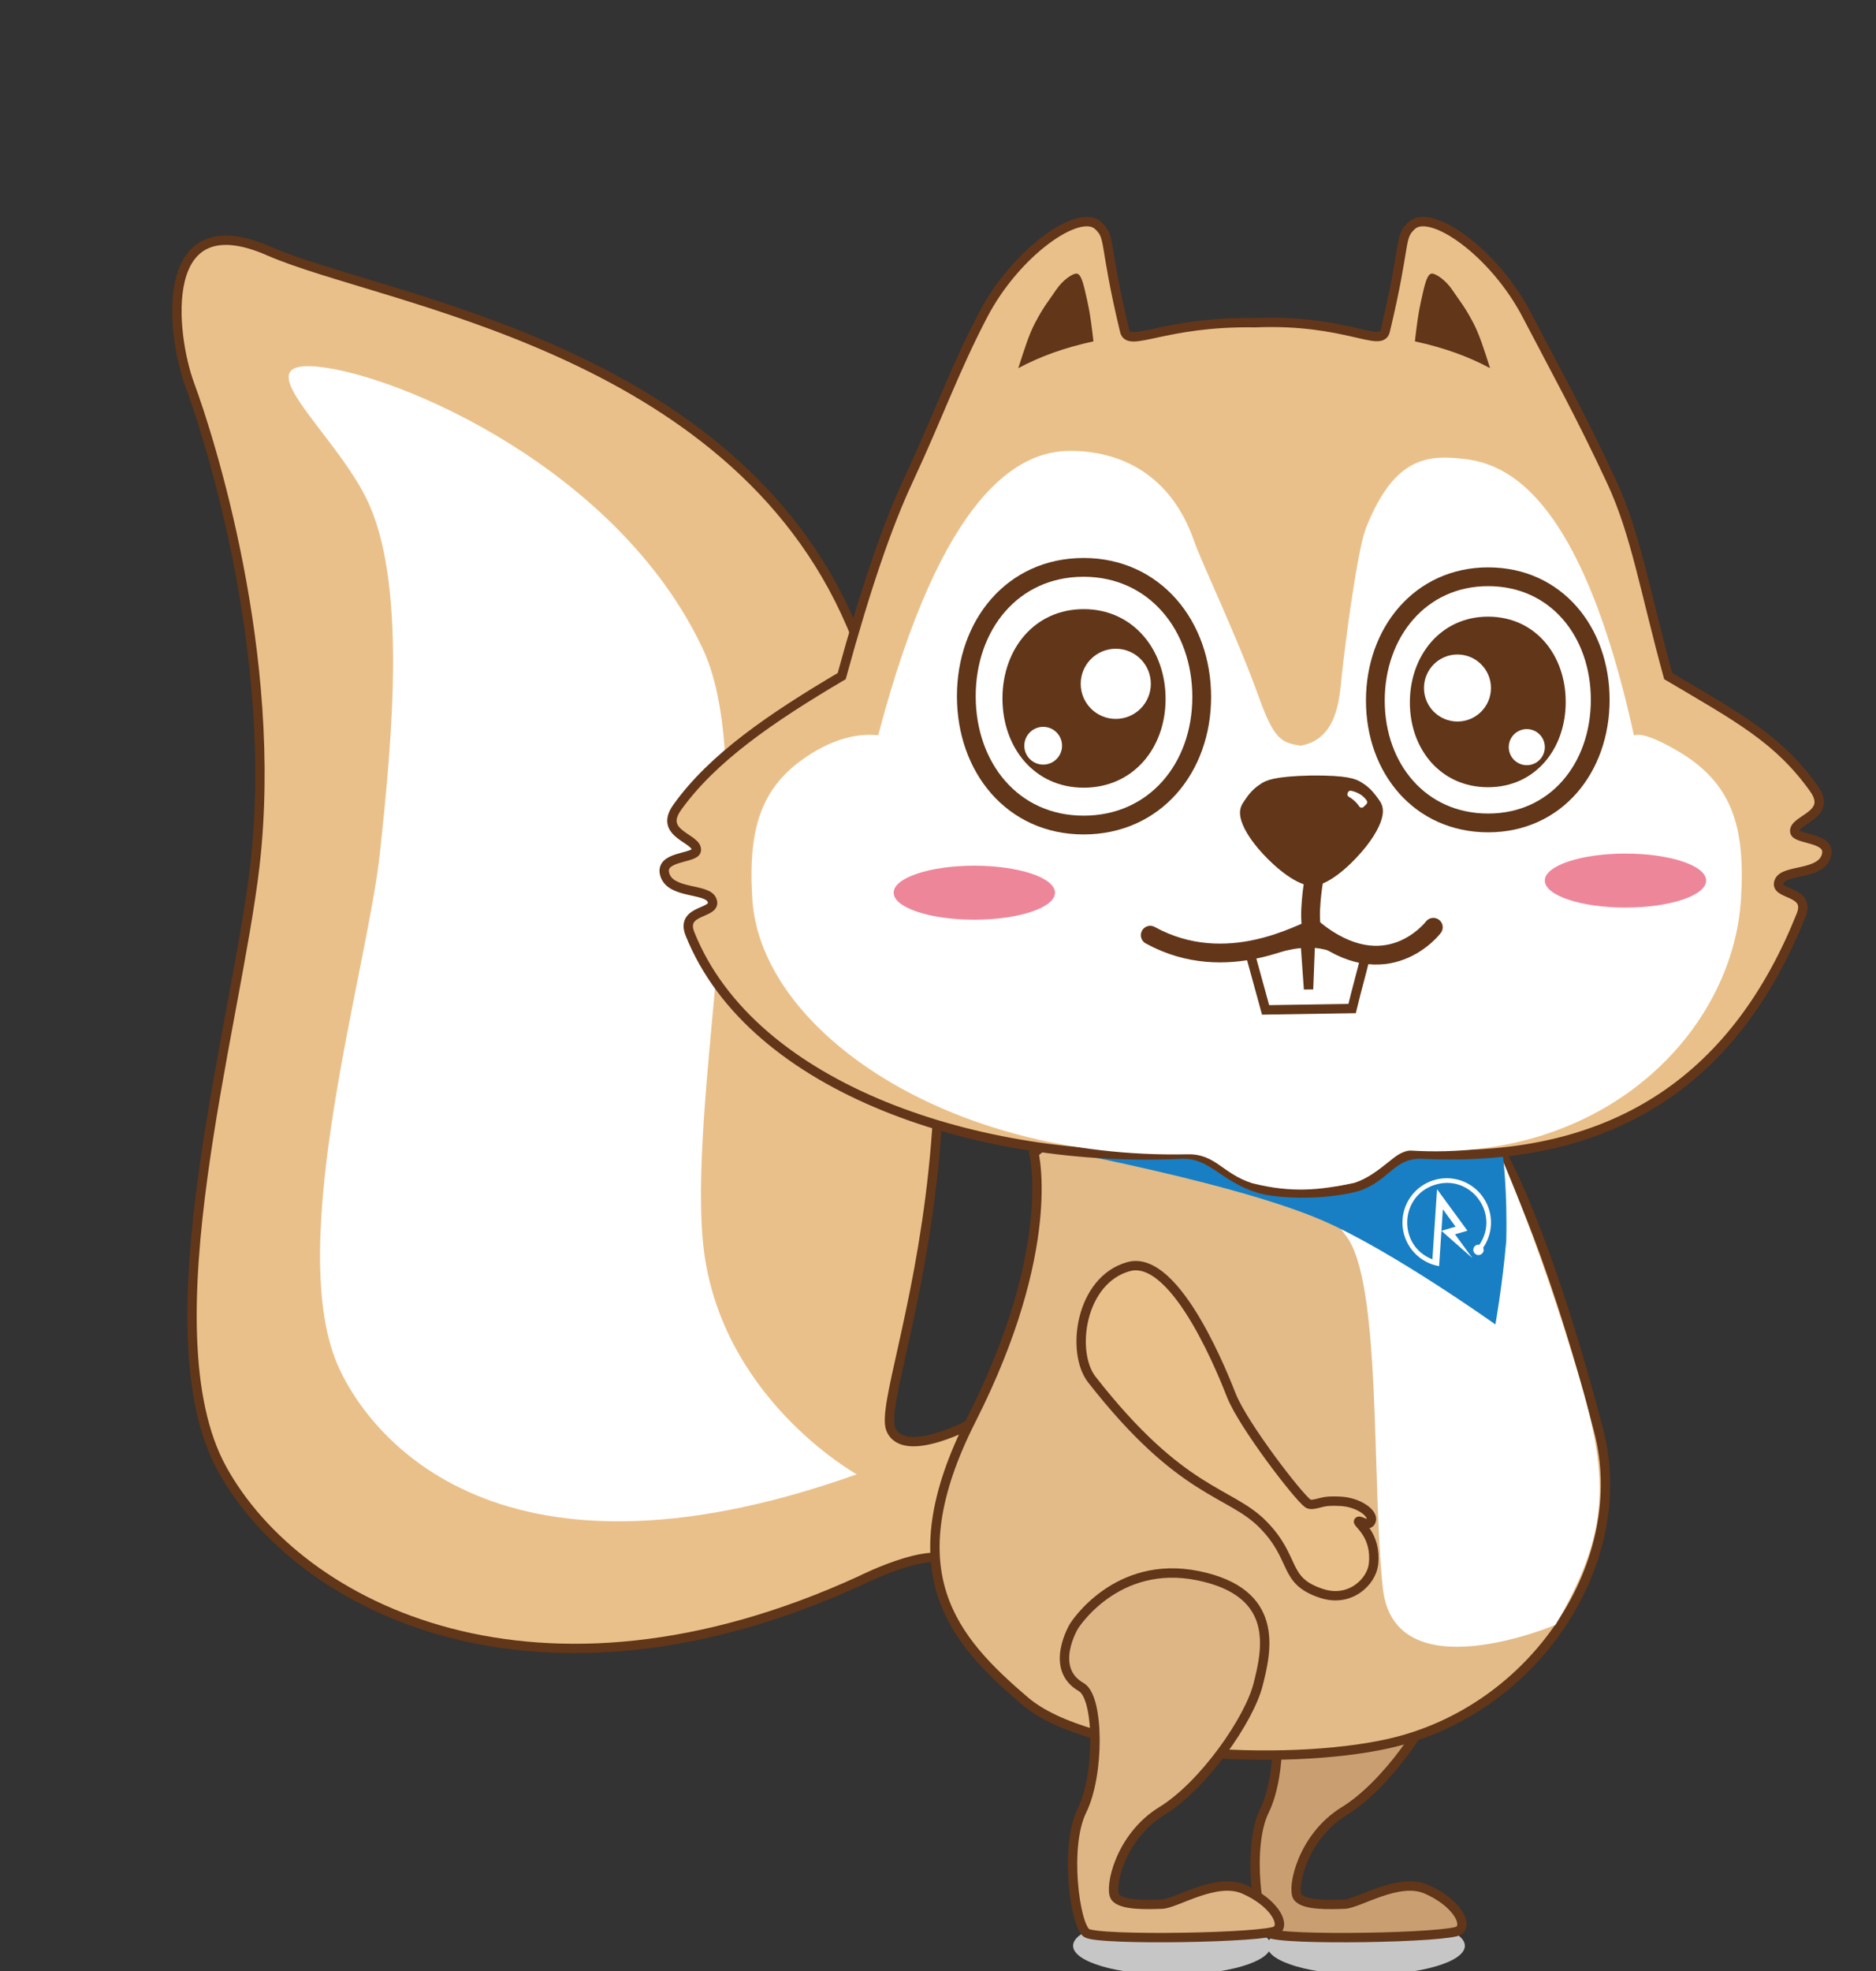 <?xml version="1.0" encoding="utf-8"?>
<!-- Generator: Adobe Illustrator 16.0.0, SVG Export Plug-In . SVG Version: 6.00 Build 0)  -->
<!DOCTYPE svg PUBLIC "-//W3C//DTD SVG 1.1//EN" "http://www.w3.org/Graphics/SVG/1.1/DTD/svg11.dtd">
<svg version="1.1" id="图层_1" xmlns="http://www.w3.org/2000/svg" xmlns:xlink="http://www.w3.org/1999/xlink" x="0px" y="0px"
	 width="200px" height="210px" viewBox="0 0 200 210" enable-background="new 0 0 200 210" xml:space="preserve">
<rect x="0" y="0" width="200" height="210" fill="#333333" stroke="none"/>
<g>
	<ellipse fill="#C7C6C6" cx="145.631" cy="207.314" rx="10.54" ry="3.095"/>
	<path fill="#C99F72" stroke="#613619" stroke-miterlimit="10" d="M134.728,179.752c1.925,1.096,1.961,9.35,0.076,13.16
		s-0.757,12.206,0.493,13.04c1.251,0.834,19.353,0.522,20.281-0.286c0.928-0.809-0.492-3.061-3.49-4.37s-7.214,1.521-8.742,1.578
		s-4.39,0.162-5.011-0.776c-0.621-0.938,0.479-6.373,4.977-9.133s9.328-9.773,10.266-13.46c0.937-3.687,2.379-9.828-6.389-11.619
		c-8.767-1.791-13.226,5.365-13.226,5.365S131.221,177.756,134.728,179.752z"/>
	<ellipse fill="#C7C6C6" cx="124.941" cy="207.314" rx="10.54" ry="3.095"/>
	<path fill="#EAC08A" stroke="#613619" stroke-miterlimit="10" d="M102.136,167.219c-1.166-3.498-10.399,1.18-10.399,1.18
		c-34.316,15.716-59.816,3.1-68.066-11.9c-8.105-14.738,1.503-47.012,3.5-64.263c2.605-22.502-4.934-45.836-6.934-51.224
		c-2-5.388-3.566-19.529,8.434-14.263S77.955,36.75,90.736,66.552c19.49,45.446,2.435,81.196,4.225,85.696
		c1.361,3.421,8.911-0.736,8.911-0.736"/>
	<path fill="#FFFFFF" d="M35.919,145.248c-5.5-13.135,3.242-41.944,4.575-54.304c1.334-12.36,2.925-29.195-1.499-37.965
		c-3.644-7.223-13.179-14.763-4.992-13.897C42.67,39.998,65.92,49.998,74.92,69.121c6.329,13.447-1.473,46.326,0,62.992
		s16.417,24.968,16.417,24.968C52.004,171.081,38.747,151.998,35.919,145.248z"/>
	<path fill="#E3BB88" stroke="#613619" stroke-miterlimit="10" d="M112.566,120.873l-2.34,2.003c0,0,2.555,10.175-6.668,28.372
		c-8.285,16.352-1.877,23.5,5.692,29.971c6.869,5.873,27.67,7.04,38.799,4.547c15.697-3.519,26.01-19.463,22.387-33.332
		c-5.564-21.308-10.218-29.326-10.218-29.326L112.566,120.873z"/>
	<path fill="#FFFFFF" d="M167.503,143.91c-4.829-15.521-8.553-23.037-8.553-23.037l-15.446,2.835c0,0-3.834,3.04,0,7.972
		c3.834,4.934,2.698,26.415,3.927,37.568c1.23,11.152,18.396,3.875,18.396,3.875C172.16,162.289,171.465,156.643,167.503,143.91z"/>
	<path fill="#187FC4" d="M138.47,98.998h-8.735l-23.25,22.348c0,0,24.269,4.188,34.686,8.766c7.365,3.238,18.25,11,18.25,11
		s0.71-3.867,1.158-8.863c0.136-5.443-0.359-9.141-0.359-9.141L138.47,98.998z"/>
	<path fill="#EAC08A" stroke="#63361A" stroke-miterlimit="10" d="M70.898,93.257c0.683,1.978,4.396,1.385,4.979,2.592
		c0.765,1.583-3.41,0.921-2.319,3.649c6.674,16.686,31.146,24.473,52.334,23.473c3.322-0.156,4.419,2.461,8.385,3.66
		c2.098,0.596,6.945,0.748,10.424-0.207c3.161-1.033,3.663-3.609,6.985-3.453c21.188,1,33.658-8.787,40.333-25.473
		c1.091-2.728-3.083-2.066-2.318-3.649c0.583-1.208,4.297-0.614,4.979-2.592c0.729-2.112-3.24-1.739-3.342-2.66
		c-0.146-1.316,4.092-1.705,2.046-4.57c-3.779-5.289-8.025-7.556-15.539-11.99c-2.495-9.11-3.465-15.199-6.056-20.759
		c-3.341-7.168-5.896-11.734-9.024-17.727c-3.484-6.673-10.228-11.407-12.259-9.521c-1.406,1.305-0.534,1.673-2.829,11.239
		c-0.444,1.847-4.242-1.282-13.852-0.888c-9.738-0.166-13.481,2.735-13.925,0.888c-2.296-9.566-1.423-9.934-2.829-11.239
		c-2.03-1.886-8.774,2.848-12.259,9.521c-3.129,5.993-4.684,10.559-8.023,17.727c-2.174,4.666-4.447,11.233-7.057,20.759
		c-7.514,4.434-13.76,8.701-17.539,13.99c-2.045,2.865,2.192,3.254,2.047,4.57C74.139,91.518,70.17,91.145,70.898,93.257z"/>
	<path fill="#613619" d="M150.842,36.371c3.116,0.671,5.707,1.619,8.014,2.853c-0.672-2.094-1.138-3.569-1.771-4.785
		c-0.964-1.85-1.52-2.435-2.237-3.52s-1.758-1.744-2.139-1.768c-0.381-0.023-0.646,0.385-1.018,2.062
		C151.42,32.442,151.229,32.996,150.842,36.371z"/>
	<path fill="#613619" d="M116.573,36.371c-3.115,0.671-5.706,1.619-8.013,2.853c0.672-2.094,1.137-3.569,1.771-4.785
		c0.964-1.85,1.519-2.435,2.237-3.52c0.718-1.085,1.758-1.744,2.139-1.768c0.381-0.023,0.646,0.385,1.017,2.062
		C115.996,32.442,116.186,32.996,116.573,36.371z"/>
	<g>
		<path fill="#FFFFFF" d="M80.203,95.78c0.863,14.032,20.929,27.756,46.407,27.204c2.994-0.063,3.726,2.096,6.932,3.096
			c4.174,1.027,7.058,0.745,10.846-0.053c2.875-0.971,4.532-3.533,5.883-3.447c20.982,1.334,34.475-12.766,35.337-26.799
			c0.473-7.667-0.909-12.367-6.786-15.789c-3.689-2.148-4.396-1.656-4.632-1.649c-6.36-28.94-15.618-29.283-19.342-29.556
			c-3.789-0.278-6.716,1.158-9.217,7.461c-0.929,2.34-2.237,12.407-2.586,15.75c-0.248,2.377-0.422,6.723-4.375,7.455
			c-2.044-0.333-2.817-0.581-4.5-5.274c-2.276-6.348-6.04-14.154-6.867-16.532c-2.489-7.153-7.899-9.608-13.219-9.608
			c-5.523,0-13.646,4.427-20.461,30.304c-0.236-0.007-2.941-0.499-6.633,1.649C81.113,83.413,79.732,88.114,80.203,95.78z"/>
	</g>
	<ellipse fill="#EE869A" cx="173.292" cy="93.82" rx="8.599" ry="2.877"/>
	<ellipse fill="#EE869A" cx="103.872" cy="95.112" rx="8.599" ry="2.877"/>
	<g>
		<path fill="none" stroke="#613619" stroke-width="2" stroke-miterlimit="10" d="M115.524,60.451
			c7.582,0,12.591,6.224,12.591,13.805c0,7.582-5.009,13.649-12.591,13.649c-7.581,0-12.505-6.145-12.505-13.726
			C103.02,66.597,107.943,60.451,115.524,60.451z"/>
		<path fill="#613619" d="M115.538,64.9c5.254,0,8.725,4.314,8.725,9.567c0,5.254-3.471,9.458-8.725,9.458s-8.666-4.258-8.666-9.512
			S110.284,64.9,115.538,64.9z"/>
		<circle fill="#FFFFFF" cx="118.952" cy="72.858" r="3.738"/>
		<circle fill="#FFFFFF" cx="111.214" cy="79.453" r="2.012"/>
	</g>
	<g>
		<path fill="none" stroke="#613619" stroke-width="2" stroke-miterlimit="10" d="M158.652,61.451
			c-7.242,0-12.027,5.947-12.027,13.189c0,7.243,4.785,13.039,12.027,13.039c7.243,0,11.947-5.87,11.947-13.113
			C170.6,67.323,165.896,61.451,158.652,61.451z"/>
		<path fill="#613619" d="M158.641,65.701c-5.019,0-8.335,4.12-8.335,9.139s3.316,9.036,8.335,9.036c5.02,0,8.279-4.068,8.279-9.087
			S163.66,65.701,158.641,65.701z"/>
		<circle fill="#FFFFFF" cx="155.38" cy="73.304" r="3.571"/>
		<circle fill="#FFFFFF" cx="162.771" cy="79.604" r="1.923"/>
	</g>
	<path fill="none" stroke="#63361A" stroke-width="2" stroke-linecap="round" stroke-linejoin="round" stroke-miterlimit="10" d="
		M139.925,99.231c-0.535-1.512,0.132-5.411,0.132-5.411"/>
	<g>
		<path fill="#613619" d="M145.115,83.343c0.583,0.354,0.916,0.668,1.163,0.938c0.247,0.269,0.409,0.492,0.665,0.842
			c0.258,0.35,0.609,0.828,0.447,1.752s-0.837,2.294-2.261,3.933c-1.424,1.64-3.597,3.548-5.192,3.573
			c-1.595,0.025-3.827-1.814-5.302-3.408c-1.475-1.594-2.193-2.942-2.383-3.86c-0.191-0.918,0.146-1.407,0.391-1.765
			s0.399-0.586,0.638-0.862c0.239-0.276,0.563-0.601,1.134-0.973c0.57-0.372,1.391-0.793,5.338-0.886
			C143.7,82.595,144.532,82.99,145.115,83.343z"/>
		<path fill="#FFFFFF" d="M145.371,85.97c-0.137,0.131-0.354,0.108-0.459-0.049c-0.101-0.15-0.24-0.331-0.413-0.499
			c-0.265-0.257-0.526-0.428-0.705-0.528c-0.129-0.073-0.184-0.227-0.132-0.366l0.029-0.083c0.051-0.137,0.189-0.22,0.332-0.195
			c0.256,0.044,0.68,0.163,1.139,0.486c0.256,0.181,0.436,0.402,0.545,0.564c0.082,0.122,0.063,0.285-0.042,0.387L145.371,85.97z"/>
	</g>
	<path fill="none" stroke="#613619" stroke-miterlimit="10" d="M133.254,101.522c0.634,2.308,1.036,3.769,1.67,6.078
		c3.074-0.05,6.148-0.098,9.223-0.146c0.563-2.327,0.921-3.472,1.483-5.799c-2.046-0.024-3.891-1.203-5.937-1.173
		c-0.063,1.638-0.127,3.277-0.19,4.915c-0.115-1.636-0.23-3.271-0.346-4.907C137.111,100.525,135.3,101.434,133.254,101.522z"/>
	<path fill="none" stroke="#63361A" stroke-width="2" stroke-linecap="round" stroke-linejoin="round" stroke-miterlimit="10" d="
		M122.625,99.639c8.193,4.504,16.233-0.383,17.422-0.643c7.801,6.359,12.761-0.2,12.761-0.2"/>
	<g>
		<g>
			<g>
				<path fill="#FFFFFF" d="M155.18,130.697c-0.452-0.618-0.905-1.236-1.357-1.854c-0.134,2.021-0.268,4.04-0.401,6.06
					c-2.065-0.359-3.645-2.037-3.879-4.12c-0.234-2.082,0.932-4.07,2.864-4.882c1.934-0.81,4.169-0.25,5.49,1.377
					c1.322,1.627,1.413,3.93,0.224,5.656c0.242,0.522-0.378,1.02-0.835,0.668c-0.457-0.351-0.137-1.078,0.431-0.979
					c2.242-3.296-0.925-7.573-4.732-6.391c-3.807,1.182-3.994,6.5-0.278,7.946c0.165-2.491,0.331-4.983,0.496-7.476
					c1.078,1.475,2.157,2.949,3.237,4.424c-0.44,0.128-0.882,0.256-1.323,0.384c0.619,0.845,1.237,1.69,1.856,2.535
					c-1.1-0.97-2.201-1.938-3.301-2.909C154.175,130.991,154.678,130.845,155.18,130.697z"/>
			</g>
		</g>
	</g>
	<path fill="#DEB686" stroke="#613619" stroke-miterlimit="10" d="M115.27,179.75c1.925,1.095,1.961,9.35,0.076,13.16
		s-0.757,12.206,0.493,13.04c1.251,0.834,19.353,0.522,20.281-0.286c0.928-0.809-0.492-3.061-3.49-4.37s-7.214,1.521-8.742,1.578
		s-4.39,0.162-5.011-0.776c-0.621-0.938,0.479-6.373,4.977-9.133s9.328-9.773,10.266-13.46c0.937-3.687,2.379-9.828-6.389-11.619
		c-8.767-1.791-13.226,5.365-13.226,5.365S111.764,177.754,115.27,179.75z"/>
	<path fill="#EAC08A" stroke="#63361A" stroke-miterlimit="10" d="M131.291,148.71c1.264,3.153,7.094,10.741,8.15,11.483
		c0.286,0.201,0.87,0.031,1.336-0.092c0.7-0.184,1.252-0.183,2.116-0.145c1.923,0.084,3.587,1.284,3.284,2.088
		c-0.277,0.732-1.197-0.126-1.339,0.057c-0.143,0.184,1.93,1.431,1.591,4.545c-0.203,1.863-2.474,4.106-5.494,3.138
		c-4.228-1.357-2.671-3.661-6.26-7.328s-8.629-3.136-18.275-15.474c-2.262-2.894-1.256-10.588,3.912-12.028
		S130.729,147.309,131.291,148.71z"/>
</g>
</svg>
